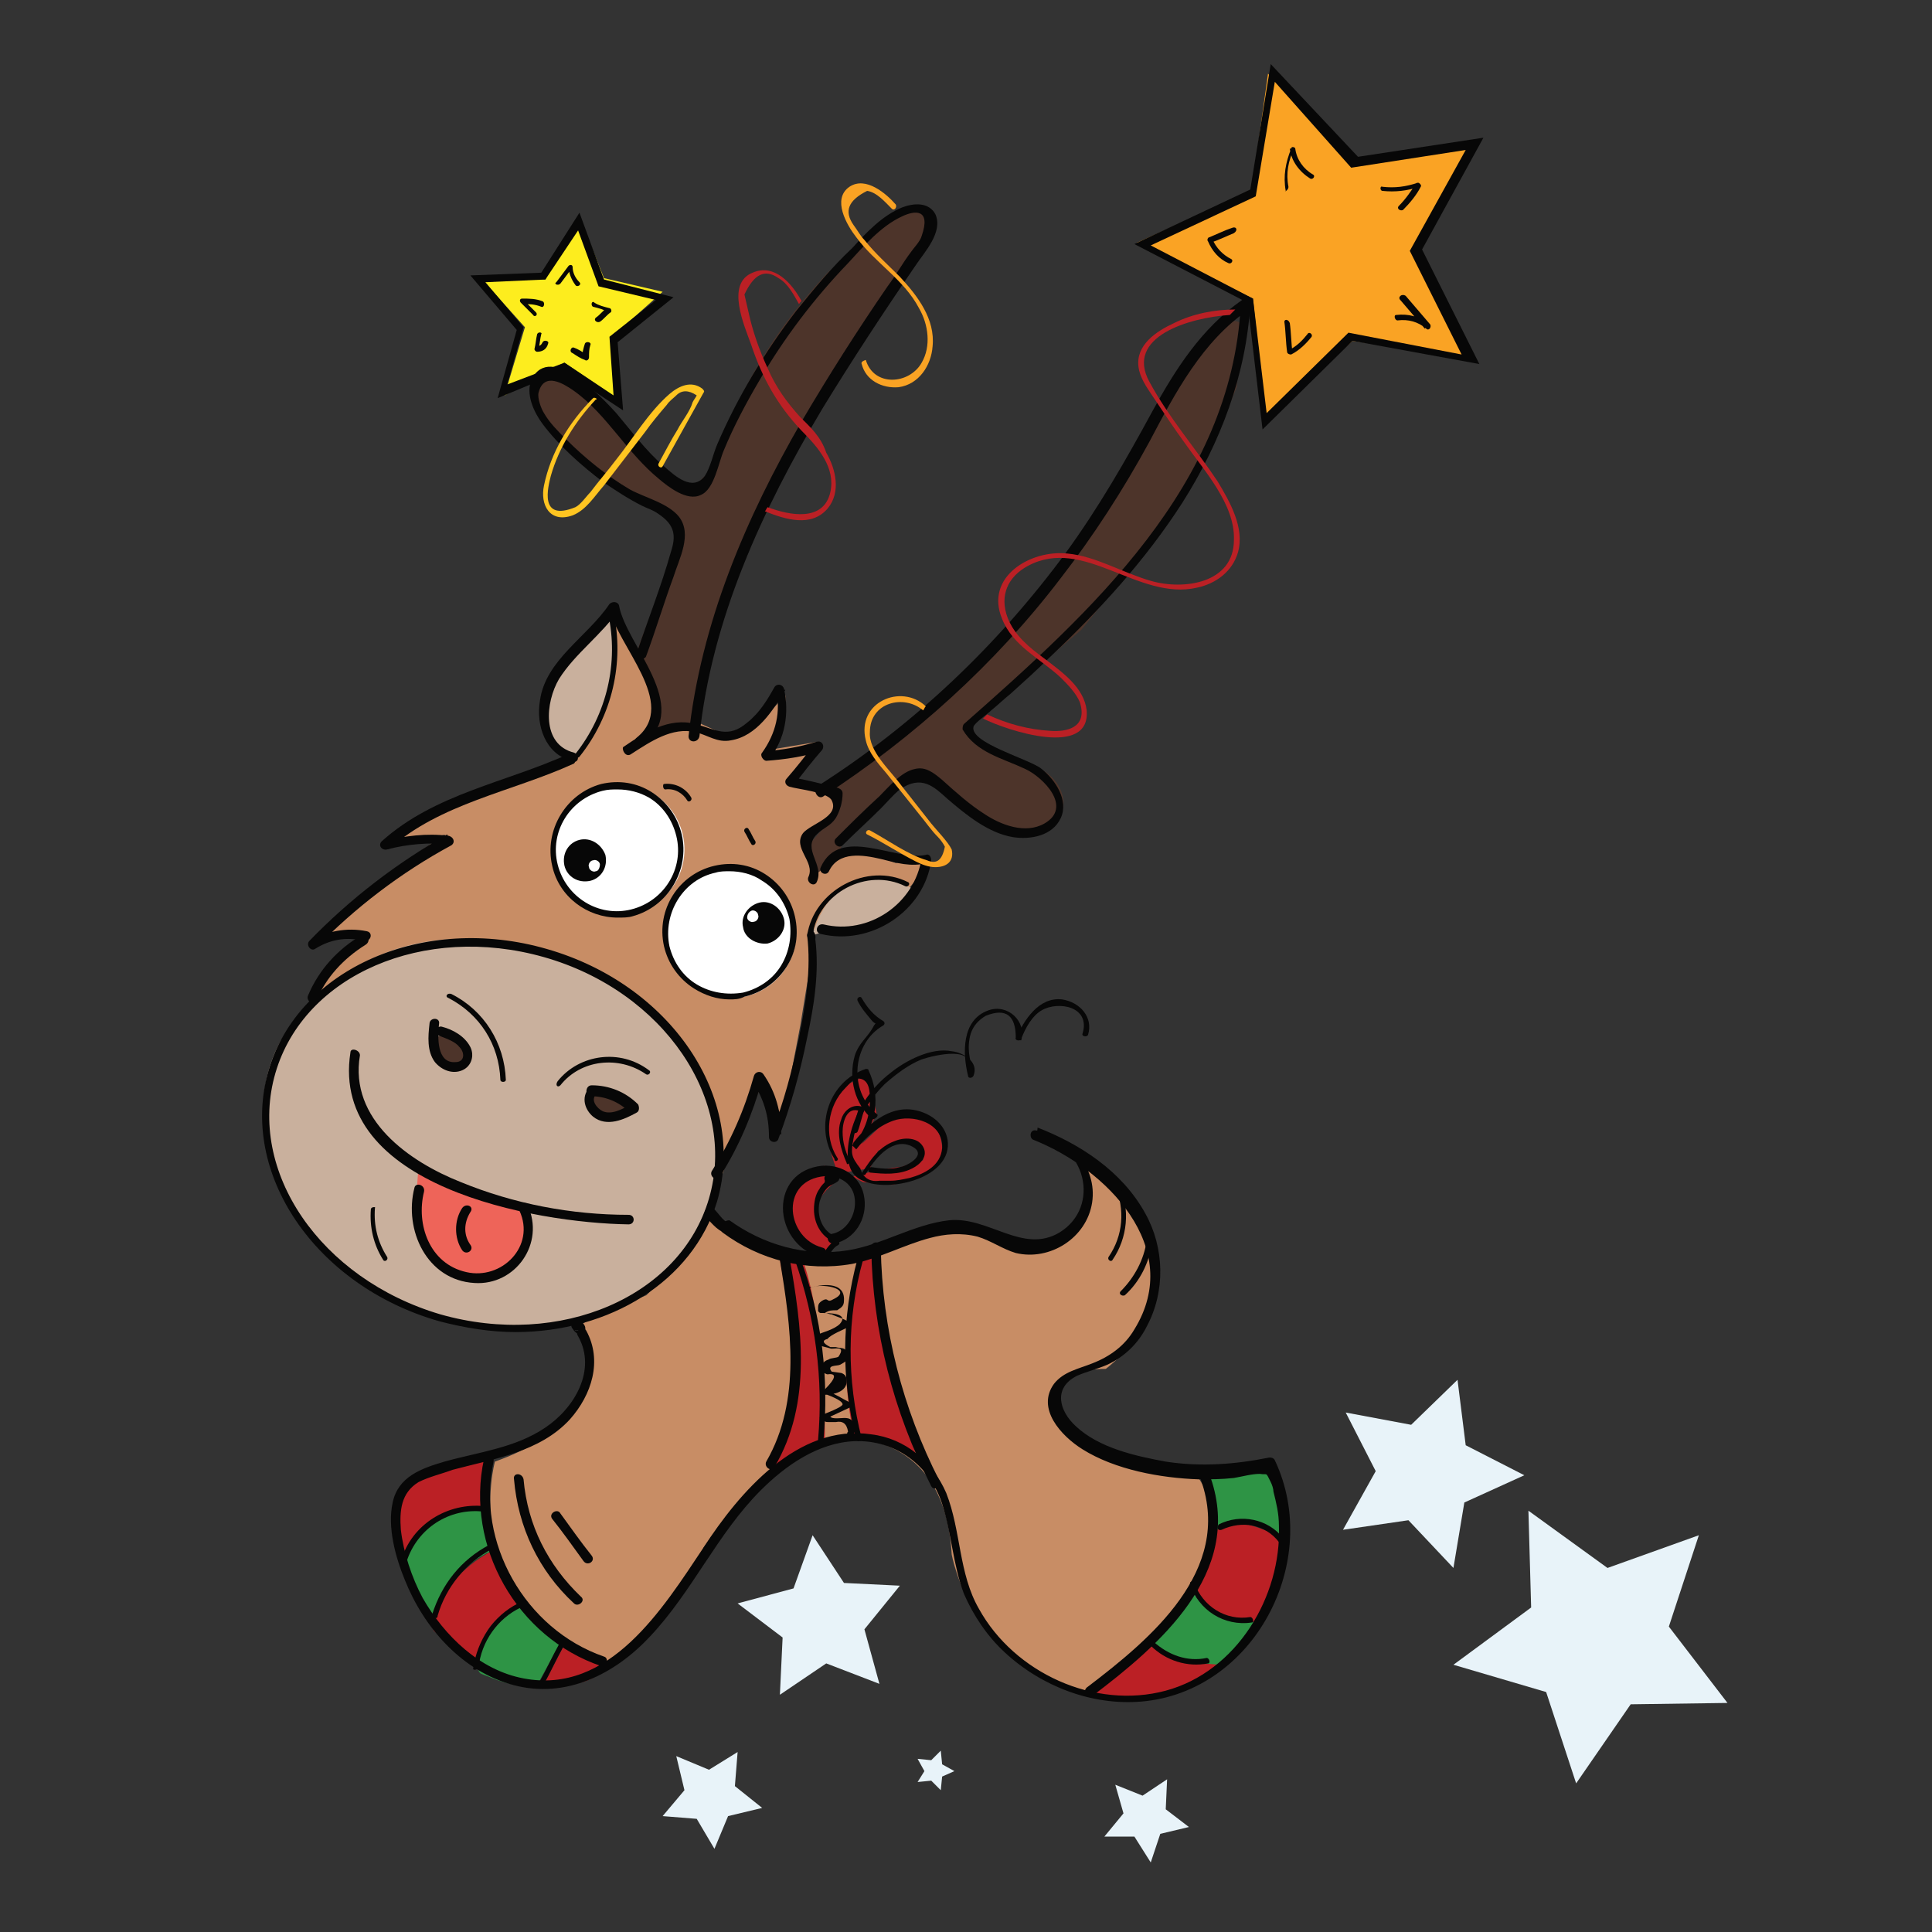 <?xml version="1.0" encoding="utf-8"?>
<!-- Generator: Adobe Illustrator 24.0.1, SVG Export Plug-In . SVG Version: 6.00 Build 0)  -->
<svg version="1.1" id="Layer_1" xmlns="http://www.w3.org/2000/svg" xmlns:xlink="http://www.w3.org/1999/xlink" x="0px" y="0px"
	 viewBox="0 0 141.7 141.7" style="enable-background:new 0 0 141.7 141.7;" xml:space="preserve">
<rect x="0" y="0" width="141.7" height="141.7" fill="#333333" stroke="none"/>
<style type="text/css">
	.st0{fill:#E8F3F9;}
	.st1{fill:url(#SVGID_1_);}
	.st2{fill:#C88D65;}
	.st3{fill:#FFFFFF;}
	.st4{fill:#FDED1E;}
	.st5{fill:#FAA324;}
	.st6{fill:#4D342A;}
	.st7{fill:#C9B09D;}
	.st8{fill:#BB2025;}
	.st9{fill:#2E9445;}
	.st10{fill:#EE6459;}
	.st11{fill:#070707;}
	.st12{fill:#FFC521;}
	.st13{fill-rule:evenodd;clip-rule:evenodd;fill:#698639;}
</style>
<polygon class="st0" points="124.6,112.6 122.4,119.3 126.7,124.9 119.6,125 115.6,130.8 113.4,124.1 106.6,122.1 112.3,117.9 
	112.1,110.8 117.9,115 "/>
<polygon class="st0" points="85.6,130.5 85.5,132.7 87.2,134 85.1,134.5 84.4,136.6 83.2,134.7 81,134.7 82.4,133 81.8,130.9 
	83.8,131.7 "/>
<polygon class="st0" points="106.9,101.2 107.5,106 111.8,108.2 107.4,110.2 106.6,115 103.3,111.5 98.5,112.2 100.9,107.9 
	98.7,103.6 103.5,104.5 "/>
<polygon class="st0" points="66,116.3 63.4,119.5 64.5,123.5 60.6,122 57.2,124.3 57.4,120.1 54.1,117.6 58.2,116.5 59.6,112.6 
	61.9,116.1 "/>
<polygon class="st0" points="54.1,128.5 53.9,131 55.9,132.6 53.4,133.2 52.4,135.6 51.1,133.4 48.6,133.2 50.2,131.3 49.6,128.8 
	52,129.8 "/>
<polygon class="st0" points="70,129.9 69.1,130.3 69,131.3 68.3,130.6 67.3,130.7 67.8,129.9 67.3,129 68.3,129.1 69,128.4 
	69.1,129.4 "/>
<linearGradient id="SVGID_1_" gradientUnits="userSpaceOnUse" x1="93.281" y1="68.7" x2="93.281" y2="68.7">
	<stop  offset="0" style="stop-color:#30C1D4"/>
	<stop  offset="0.911" style="stop-color:#DFE0F1"/>
</linearGradient>
<path class="st1" d="M93.3,68.7"/>
<path class="st2" d="M23.3,73.3c0,0,0-2.7,3.3-4.4c0,0-0.4-1.1-3.3,0c0,0,4.5-4.7,9.4-7.7l-4.2,1l1.2-1c0,0,0.7-2.1,7.4-3.7l4.6-2.2
	l-1.4-1.2l-0.6-2.6l2.3-3l3.1-3.7l1.9,3.6l1.3,3.3l-0.5,1.9l3.2-0.7l2.2,1c0,0,0.7,1.2,4.4-2.9c0,0,0.2,2.7-1.2,4l3.6-0.6L58.1,57
	l3.3,1.2l-0.1,1.3l-1.5,1.2l-0.5,0.8l0,1.5l0.5,1.2l1.2-1.4l2.3-0.4l2.4,0.9l1.8-0.4l0.2,1l-1.9,2.3l-2,1.9l-2.4,0.2l-1.8-0.1
	l-0.1,2.1l-0.8,4.9L57.4,82L56,79.3l-2.6,5.5l-0.4,1.3c0,0,0.5-11.2-11.4-15.5C41.6,70.7,31.7,65.9,23.3,73.3z"/>
<path class="st2" d="M42.4,97.3c0,0,3.7,6.4-6.1,9.9c0,0-2.9,10.2,8.3,15c0,0,4.7-2.7,7-8.7c0,0,5.1-7.5,10.4-8c0,0,7.3-0.6,7.8,8.5
	c0,0,1.5,8.6,10.3,10.4l5.2-4.5c0,0,5.9-6.7,2.6-11.5l-5.9-1.3c0,0-5-1.9-4.3-4.6c0,0-0.4-2.1,3.4-2.1c0,0,4.1-3,3.4-6.6
	c-0.1-0.5,0.5-5.6-5.3-8.4c0.1,0.1,1.3,1.8,0.4,3.8c-0.8,2-2.9,2.4-3,2.4c0,0-1,0.3-6.3-1.4l-3.8,1l-3.2,0.7l-3.1,0.4l-2.3,0
	l-3.6-1.4l-2.2-1.7l-1.9,3.1l-2.8,2.7l-3.9,1.6L42.4,97.3z"/>
<circle class="st3" cx="45.4" cy="62.3" r="4.8"/>
<circle class="st3" cx="53.6" cy="68.4" r="4.8"/>
<polygon class="st4" points="38.5,24 35.1,20.2 40,20.5 42.5,15.9 44.3,20.4 48.6,21.4 44.9,24.7 45.5,29.4 41.4,26.6 37,29 "/>
<polygon class="st5" points="91.8,14 93,5.4 99.3,12.2 108.2,10.6 104.2,18.4 108.2,26.3 99.2,25 92.8,30.7 91.9,21.9 83.4,17.8 "/>
<path class="st6" d="M46.7,47.8c0.9-2.5,1.7-4.4,2.3-5.7c0.6-1.4,1.2-2.7,0.6-3.7c-0.4-0.7-1.2-1-1.4-1.1c-2.6-0.9-8.4-5.5-8.7-7.1
	c0,0-1.5-1.9,0.1-2.8c0,0,1.3-0.7,4,2l4.5,4.6c0,0,1.7,2.5,2.9,1.6c0.1,0,0.2-0.2,0.5-0.5c0.1-0.1,0.2-0.2,0.3-0.2
	c0.1-0.1,0.2-0.2,0.3-0.3c0.8-1.9,1.6-3.7,2.3-5.6c0.7-1.4,1.6-3,2.8-4.7c1.2-1.7,2.4-3.1,3.5-4.3c1.8-1.5,3.6-3.1,5.3-4.6
	c0,0,3.6-1.1,1.6,2.5l-4.4,6.4c-1.6,2.6-3.2,5.2-4.8,7.8c-1.2,2.5-2.4,4.9-3.6,7.4c-0.7,1.6-1.3,3.3-1.9,5.2c-1,3.1-1.6,6-2,8.6
	c-1.1,0.2-2.2,0.3-3.3,0.5c0.2-0.7,0.5-1.4,0.7-2.1L46.7,47.8z"/>
<path class="st6" d="M60.9,57.5c0,0,9.7-6.5,10-7.7l5.6-6.3l6.6-9.5c1.4-2.5,2.9-5.1,4.3-7.6c1.7-2.2,2.8-3.1,3.4-2.8
	c0.3,0.1,0.4,0.5,0.4,1.2c-0.2,1.2-0.4,2.4-0.5,3.6L88.4,34l-3.9,5.8l-5.2,6.4l-7.1,6c0,0-0.8,0.3-0.9,0.9c-0.1,0.8,1.1,1.6,1.8,2.1
	c0.6,0.4,1.7,1,3.2,1.2c1,0.5,1.7,1.5,1.7,2.5c0,0.7-0.4,1.3-0.4,1.3c-0.3,0.5-0.8,0.8-1,0.8c-1.5,0.7-3.4-0.2-3.7-0.4
	c0,0-0.7-0.3-3.1-2.5l0,0l-2-1.3l-1.9,1l-2.5,2.4l-1.5,1.3l-0.4,1.2l-1.6,1.4l-0.7-2l1.3-1.5l1.2-1.5l-0.2-1
	C61.3,58,61.1,57.7,60.9,57.5z"/>
<path class="st7" d="M20.5,76.5c0,0,7.1-13.3,23.9-4.8c0,0,15.5,9.6,3.9,22.4c0,0-10.2,8.8-24.6-2.2C23.7,92,16.6,83.9,20.5,76.5z"
	/>
<path class="st8" d="M29.6,114.7c0,0,1.1-4.8,6.2-3.8l0.4,2.8c0,0-4.2,1.9-4.4,5.9l3.3,2.7c0,0-0.3-3.6,3.1-4.4l3.1,2.9l-1.4,2.7
	c0,0,3.4,0.6,4.6-1.4c0,0-10.9-4.5-8.3-15c0,0-5.7-0.1-6.6,2.4C29.6,109.6,28.5,111.3,29.6,114.7z"/>
<path class="st8" d="M79.9,124.1c0.9,0.3,2.3,0.5,3.9,0.4c3.3-0.3,5.5-2,6.4-2.8c-0.4,0.2-1.7,0.6-3.3,0.1c-1.3-0.4-2.1-1.2-2.5-1.5
	c1.1-1.1,2.2-2.3,3.3-3.4c0,0,0.5,1.9,5,2.1l1.4-6.2c-3.2-1.5-4.4-1.3-4.8-0.8c-0.3,0.3-0.5,1.1-0.6,1.1c0,0,0,0,0.1-0.4
	c0-0.1,0.1-0.2,0.1-0.3c0,0-0.4,1.8-1,3.3c-1,2.5-2.7,4.1-4.4,5.7C82.6,122.1,81.4,123.1,79.9,124.1z"/>
<path class="st9" d="M88.6,108.2c1.5-0.1,2.9-0.3,4.4-0.4c0,0,1.7,3.1,1.1,5.1c0,0-2.5-2.5-5.1-0.5C88.8,111,88.7,109.6,88.6,108.2z
	"/>
<path class="st9" d="M87.6,116.9c0,0,0.8,2.1,5,2.1l-3.1,3.1c0,0-4.7-0.2-5.2-1.9L87.6,116.9z"/>
<path class="st9" d="M35.8,110.9l0.4,2.8c0,0-3.5,1.2-4.4,5.5l-2.2-4.5C29.6,114.7,30.7,109.9,35.8,110.9z"/>
<path class="st9" d="M38.1,117.9l3.1,2.4l-1.7,3.1c-0.2,0.1-0.6,0.2-1.1,0.2c-0.6,0-1.1-0.1-2-0.4c-0.7-0.3-1.1-0.4-1.2-0.5
	c-0.6-0.8,0.1-2.3,0.7-3.1C36.7,118.6,37.6,118.1,38.1,117.9z"/>
<path class="st6" d="M31.8,76.1c0,0,0.1,3,2.2,1.8C34,77.9,34.5,75.2,31.8,76.1z"/>
<path class="st6" d="M43.1,79.8c0,0,3.2,0.7,3.1,1.8L44.7,82l-1.2-0.7L43.1,79.8z"/>
<path class="st8" d="M60.4,92.2l0.9-1.2c0,0-3.3-1.9,0.1-4.4l-0.9-1.1C60.4,85.5,54.5,87.9,60.4,92.2z"/>
<path class="st8" d="M61.5,86.1c0,0-2.6-5.5,1.4-6.9l0.7-0.6l0.7,3.1l-1.1,2.2l1.5-1.4l0.8-0.4c0,0,3.3-1.2,3.6,2
	c0,0,0.9,1.8-3.7,2.8l-2.1-0.2l-0.8-0.4c0.7-0.2,1.5-0.4,2.3-0.5c0.4-0.1,0.9-0.2,1.3-0.2c0.5-0.2,1.1-0.4,1.6-0.5
	c0-0.4,0-0.7-0.1-1.1c-0.4-0.1-0.8-0.3-1.2-0.4c-0.7,0.3-1.3,0.5-2,0.8l-0.6,1.3C63.1,85.8,62.3,85.9,61.5,86.1z"/>
<path class="st8" d="M57.2,92.4l1.3,7.1l-1,6.2l-1,2.4l4-2.6c0,0,0.1-8.5-1.7-13.3L57.2,92.4z"/>
<path class="st8" d="M63.2,92.4c0,0-2.2,5.9-0.5,13.2c0,0,3.1,0.1,4.6,1.5c0,0-4.2-13.7-2.8-15.7L63.2,92.4z"/>
<path class="st10" d="M30.7,85.7c-0.1,0.8-0.1,1.5-0.2,2.3c-0.2,2.4,0.9,4.6,2.8,5.4c1.6,0.7,3.2,0.2,3.6,0c0.3-0.2,1.2-0.8,1.6-2
	c0.6-1.4,0.3-2.7,0.2-3.1c-1-0.1-2.2-0.4-3.5-0.8C33.4,87.1,31.9,86.4,30.7,85.7z"/>
<path class="st7" d="M42.5,55.5c-0.4-0.3,3.5-3.4,2.5-10.6c-0.4,0.4-0.9,1-1.6,1.8c-1.7,1.8-1.8,1.7-2.2,2.3
	c-0.4,0.5-1.7,2.4-1.2,4.4c0.1,0.4,0.3,1.1,0.9,1.6C41.5,55.5,42.2,55.5,42.5,55.5z"/>
<path class="st7" d="M59.6,68.6c0,0,1.3-6.1,7.2-3.5l0.6,0.3l-3.1,2.3l-2.2,0.7l-1.6-0.1L59.6,68.6z"/>
<g>
	<g>
		<path class="st11" d="M42.1,55.2c-2.4-0.6-2.1-3.7-1.1-5.4c1.2-1.9,3.1-3.2,4.4-5.1c-0.2,0-0.4-0.1-0.7-0.1c0.5,2.7,5.1,7,2,9.5
			c-0.4,0.3,0.2,0.8,0.5,0.5c3.6-2.8-1.3-7.3-1.8-10.2c-0.1-0.3-0.5-0.3-0.7-0.1c-1.6,2.4-4.7,4.1-5.1,7.1c-0.3,1.8,0.4,3.9,2.3,4.4
			C42.4,56.1,42.6,55.4,42.1,55.2L42.1,55.2z"/>
	</g>
</g>
<g>
	<g>
		<path class="st11" d="M60.8,63.9c0.7-1.5,2.5-1.2,3.8-0.9c1.2,0.3,2.2,0.6,3.4,0.3c-0.1-0.1-0.3-0.3-0.4-0.4
			c-0.5,3.4-3.9,5.7-7.2,4.9c-0.5-0.1-0.7,0.6-0.2,0.7c3.7,0.9,7.6-1.7,8.1-5.4c0-0.3-0.2-0.5-0.4-0.4c-2.2,0.5-6.3-2.2-7.7,0.9
			C60,64,60.6,64.3,60.8,63.9L60.8,63.9z"/>
	</g>
</g>
<g>
	<g>
		<path class="st11" d="M46.3,55.3c1.4-0.9,3-2,4.7-1.6c0.9,0.2,1.6,0.8,2.6,0.6c1.9-0.3,3.1-2.2,4-3.7c-0.2,0-0.4-0.1-0.7-0.1
			c0.4,1.7,0,3.3-1,4.7c-0.2,0.2,0.1,0.6,0.3,0.6c1.4-0.1,2.7-0.3,4-0.7c-0.1-0.2-0.2-0.4-0.4-0.6c-0.7,0.9-1.4,1.8-2.1,2.6
			c-0.2,0.2-0.1,0.5,0.2,0.6c0.7,0.2,2.8,0.4,3.1,1c0.6,1.2-1.5,1.7-2.1,2.4c-0.8,1.1,0.9,2.1,0.4,3.2c-0.2,0.4,0.4,0.8,0.6,0.4
			c0.6-1.3-1.1-2.4,0-3.5c0.5-0.5,1-0.6,1.4-1.2c0.3-0.5,0.5-1.2,0.5-1.8c0-0.2-0.1-0.3-0.3-0.4c-1.2-0.3-2.3-0.6-3.5-0.8
			c0.1,0.2,0.1,0.4,0.2,0.6c0.7-0.9,1.4-1.8,2.1-2.6c0.2-0.3,0-0.7-0.4-0.6c-1.3,0.4-2.5,0.6-3.8,0.7c0.1,0.2,0.2,0.4,0.3,0.6
			c1.2-1.5,1.5-3.4,1.1-5.2c-0.1-0.3-0.5-0.4-0.7-0.1c-0.5,0.9-1.1,1.9-2,2.6c-1.4,1.2-2.3,0.5-3.8,0.1c-1.9-0.5-3.7,0.6-5.3,1.7
			C45.6,55,45.9,55.6,46.3,55.3L46.3,55.3z"/>
	</g>
</g>
<g>
	<g>
		<path class="st11" d="M51.3,54c0.9-8.6,4.6-16.6,9-24c2.2-3.6,4.5-7.1,6.9-10.6c0.6-0.9,2-2.4,1.4-3.7c-0.5-0.9-1.6-0.8-2.4-0.5
			c-1.5,0.6-2.7,1.9-3.7,3c-1.5,1.4-2.8,3-4.1,4.6c-2.3,3-4.3,6.3-5.8,9.8c-0.3,0.7-0.5,1.7-0.9,2.3c-0.9,1.2-2.2,0-3-0.7
			c-1.3-1.1-2.4-2.6-3.5-3.9c-1-1.1-4.8-5.2-6.2-2.5c-0.5,1.1,0.2,2.5,0.8,3.3c1.2,1.6,2.9,3.1,4.5,4.3c0.9,0.6,1.8,1.2,2.8,1.7
			c0.4,0.2,0.8,0.3,1.2,0.6c1.2,0.8,1.3,1.6,0.9,2.8c-0.7,2.5-1.7,5-2.5,7.4c-0.2,0.4,0.6,0.6,0.7,0.2c0.7-1.9,1.3-3.9,2-5.8
			c0.4-1.3,1.4-3.1,0.4-4.4c-0.8-1-2.5-1.4-3.6-2c-1.7-1-3.3-2.3-4.7-3.7c-0.6-0.6-1.2-1.2-1.6-1.9c-0.2-0.3-0.5-1.1-0.4-1.5
			c0.4-1.6,1.9-0.6,2.5-0.2c1.3,0.9,2.3,2.1,3.3,3.3c0.9,1.1,1.9,2.3,3,3.2c0.7,0.6,2.1,1.7,3.1,1.2c1-0.4,1.3-2.4,1.7-3.3
			c0.7-1.7,1.6-3.4,2.6-5.1c1.8-3.1,4-6,6.5-8.6c1.1-1.2,2.4-2.7,3.9-3.4c1-0.5,2.2-0.6,1.5,1.4c-0.1,0.4-0.6,0.9-0.8,1.2
			c-0.6,0.8-1.1,1.7-1.7,2.5c-2.2,3.2-4.3,6.5-6.3,9.9c-4.1,7.1-7.4,14.8-8.3,23.1C50.5,54.5,51.2,54.5,51.3,54L51.3,54z"/>
	</g>
</g>
<g>
	<g>
		<path class="st11" d="M60.4,58.4c6.6-4.3,12.6-9.7,17.4-16c2.4-3.1,4.6-6.5,6.5-10c1.9-3.6,3.9-7.4,7.3-9.7
			c-0.2-0.1-0.4-0.2-0.6-0.3C90.3,35.6,80,44.9,70.7,53.1c-0.1,0.1-0.1,0.3-0.1,0.4c1,1.7,2.9,2.1,4.6,2.9c1.3,0.6,3.5,2.8,1.4,4
			c-1.4,0.8-3.2,0.1-4.4-0.7c-1.1-0.7-2.1-1.6-3.1-2.5c-0.6-0.5-1.2-1-2-0.8c-1,0.2-1.9,1.3-2.6,2c-1.1,1-2.2,2.1-3.2,3.1
			c-0.3,0.3,0.2,0.8,0.5,0.5c0.9-0.9,1.9-1.8,2.8-2.7c0.4-0.4,0.9-1,1.4-1.4c1.6-1.1,2.5-0.2,3.5,0.7c1.4,1.2,3,2.5,4.8,2.8
			c1.3,0.2,2.9-0.1,3.5-1.4c0.6-1.3-0.4-2.8-1.4-3.6c-0.8-0.7-5.3-1.9-5-3.1c0.1-0.3,1-0.9,1.3-1.2c0.5-0.4,0.9-0.8,1.4-1.2
			c1-0.9,2-1.8,2.9-2.7c3.6-3.4,7-7.1,9.7-11.3c2.8-4.4,4.7-9.4,5-14.6c0-0.3-0.3-0.5-0.6-0.3c-3,2.1-4.9,5.1-6.6,8.2
			c-1.9,3.5-3.9,7-6.3,10.3c-5,6.8-11.2,12.7-18.3,17.2C59.6,58,60,58.7,60.4,58.4L60.4,58.4z"/>
	</g>
</g>
<g>
	<g>
		<path class="st11" d="M45.3,67.3c-2.2,0-4.3-1.5-4.8-3.8c-0.6-2.6,1-5.3,3.6-6c1.3-0.3,2.6-0.1,3.7,0.6c1.1,0.7,1.9,1.8,2.2,3.1
			l0,0c0.6,2.6-1,5.3-3.6,6C46.1,67.3,45.7,67.3,45.3,67.3z M45.3,57.9c-0.4,0-0.7,0-1.1,0.1c-2.4,0.6-3.9,3-3.3,5.4
			c0.6,2.4,3,3.9,5.4,3.3c2.4-0.6,3.9-3,3.3-5.4l0,0c-0.3-1.2-1-2.2-2-2.8C46.9,58.1,46.1,57.9,45.3,57.9z"/>
	</g>
	<g>
		<path class="st11" d="M42.5,61.6c-0.8,0.2-1.3,1-1.1,1.9c0.2,0.8,1,1.3,1.9,1.1c0.8-0.2,1.3-1,1.1-1.9
			C44.1,61.9,43.3,61.4,42.5,61.6z M43.7,63.9c-0.2,0.1-0.5-0.1-0.5-0.3c-0.1-0.2,0.1-0.5,0.3-0.5c0.2-0.1,0.5,0.1,0.5,0.3
			C44,63.6,43.9,63.9,43.7,63.9z"/>
	</g>
</g>
<g>
	<g>
		<path class="st11" d="M53.5,73.3c-0.9,0-1.8-0.3-2.6-0.8c-1.1-0.7-1.9-1.8-2.2-3.1c-0.6-2.7,1.1-5.3,3.7-5.9
			c1.3-0.3,2.6-0.1,3.7,0.6c1.1,0.7,1.9,1.8,2.2,3.1c0.3,1.3,0.1,2.6-0.6,3.7c-0.7,1.1-1.8,1.9-3.1,2.2
			C54.2,73.3,53.9,73.3,53.5,73.3z M53.5,63.9c-0.3,0-0.7,0-1,0.1c-2.4,0.5-3.9,3-3.4,5.4l0,0c0.3,1.2,1,2.2,2,2.8
			c1,0.6,2.2,0.8,3.4,0.6c1.2-0.3,2.2-1,2.8-2c0.6-1,0.8-2.2,0.6-3.4c-0.3-1.2-1-2.2-2-2.8C55.2,64.1,54.3,63.9,53.5,63.9z"/>
	</g>
	<g>
		<path class="st11" d="M56.3,69.2c0.8-0.2,1.4-1,1.2-1.8s-1-1.4-1.8-1.2c-0.8,0.2-1.4,1-1.2,1.8C54.6,68.8,55.5,69.3,56.3,69.2z
			 M55.1,66.8c0.2-0.1,0.5,0.1,0.5,0.3c0.1,0.2-0.1,0.5-0.3,0.5c-0.2,0.1-0.5-0.1-0.5-0.3C54.8,67.1,54.9,66.9,55.1,66.8z"/>
	</g>
</g>
<g>
	<path class="st11" d="M37.8,97.7c-1.8,0-3.7-0.3-5.6-0.8l0,0C23.1,94.3,17.5,86,19.7,78.5c2.2-7.5,11.4-11.5,20.4-8.9
		c9.1,2.6,14.7,10.9,12.5,18.5C50.8,94,44.7,97.7,37.8,97.7z M32.3,96.4c8.8,2.5,17.6-1.3,19.7-8.5c2.1-7.2-3.3-15.2-12.1-17.7
		c-8.8-2.5-17.6,1.3-19.7,8.5C18.1,85.9,23.5,93.8,32.3,96.4z"/>
</g>
<g>
	<g>
		<path class="st11" d="M53,90.4c2.7,2,6.1,2.9,9.5,2.3c2-0.4,3.8-1.4,5.7-1.9c1.1-0.3,2.3-0.4,3.5-0.1c1,0.3,1.8,0.9,2.8,1.2
			c2.5,0.6,5.2-1.1,5.6-3.7c0.4-2.6-1.7-5-4.2-5.3c-0.4,0-0.4,0.6-0.1,0.7c5.3,2.1,11.1,7.9,7.4,13.9c-0.7,1.2-1.8,2-3.1,2.5
			c-1,0.4-2.1,0.6-2.8,1.5c-1.3,1.8,0.5,3.8,2.1,4.8c2.4,1.5,5.7,2.1,8.5,2.2c0.9,0,1.7,0,2.6-0.1c0.6-0.1,1.3-0.3,1.9-0.3
			c0.6,0.1,0.4-0.2,0.8,0.6c0.1,0.2,0.2,0.5,0.2,0.7c0.2,0.8,0.4,1.6,0.4,2.5c0.2,5.2-3.1,10.7-8.3,12.1c-5.2,1.4-11.1-1.3-13.7-6
			c-1.5-2.6-1.3-5.7-2.4-8.5c-1-2.3-3-4-5.5-4.3c-5.4-0.8-9.7,4.3-12.3,8.3c-3,4.5-6.9,10.8-13.2,9.6c-3.2-0.6-5.8-3.1-7.4-5.9
			c-0.8-1.5-1.4-3.3-1.6-5c-0.1-1.4,0-2.7,1.3-3.5c0.8-0.4,1.7-0.6,2.5-0.9c3-0.8,6.4-1.3,8.6-3.7c1.6-1.8,2.4-4.3,1.2-6.5
			c-0.2-0.4-0.9,0-0.6,0.4c1.4,2.5-0.3,5.3-2.4,6.7c-2.2,1.5-4.9,1.8-7.4,2.5c-1.7,0.5-3.4,1.1-3.8,3c-0.4,1.8,0.2,4,0.9,5.7
			c1.4,3.5,4.2,6.7,8,7.7c3.8,1,7.4-0.8,10-3.6c3.1-3.3,4.9-7.5,8.1-10.7c1.8-1.8,4.2-3.5,6.9-3.6c3-0.1,5.5,1.8,6.4,4.6
			c0.7,2.2,0.8,4.5,1.6,6.6c0.7,1.6,1.7,3.1,3,4.3c2.7,2.5,6.4,3.9,10,3.6c8.3-0.7,13.3-10.3,9.8-17.7c-0.1-0.2-0.3-0.2-0.4-0.2
			c-2.5,0.5-5,0.7-7.6,0.3c-2.2-0.4-4.9-1-6.6-2.6c-1.2-1.1-1.7-2.8,0.1-3.7c0.7-0.3,1.5-0.5,2.2-0.8c1.3-0.6,2.3-1.6,2.9-2.8
			c1.4-2.6,1.3-5.8-0.1-8.3c-1.7-3.1-4.8-5.1-7.9-6.3c0,0.2-0.1,0.5-0.1,0.7c3.6,0.4,4.8,5.1,1.7,7c-2.7,1.6-5.2-1.2-8.1-0.9
			c-2.6,0.3-4.9,1.8-7.4,2.2c-3.1,0.5-6.2-0.4-8.7-2.2C53,89.5,52.6,90.1,53,90.4L53,90.4z"/>
	</g>
</g>
<g>
	<g>
		<path class="st11" d="M41.7,55.3c-4.6,2.1-9.8,2.9-13.7,6.4c-0.3,0.3,0,0.7,0.4,0.6c1.5-0.4,3-0.5,4.6-0.4
			c-0.1-0.2-0.1-0.5-0.2-0.7c-3.7,2.1-7.1,4.7-10.1,7.8c-0.3,0.3,0.1,0.8,0.4,0.6c1.1-0.7,2.3-0.9,3.6-0.6c0.5,0.1,0.7-0.6,0.2-0.7
			c-1.5-0.3-2.9,0-4.2,0.7c0.1,0.2,0.3,0.4,0.4,0.6c2.9-3,6.3-5.6,10-7.6c0.3-0.2,0.2-0.6-0.2-0.7c-1.6-0.2-3.2,0-4.8,0.4
			c0.1,0.2,0.2,0.4,0.4,0.6c3.8-3.4,9-4.2,13.6-6.3C42.4,55.7,42.1,55.1,41.7,55.3L41.7,55.3z"/>
	</g>
</g>
<g>
	<g>
		<path class="st11" d="M59.2,68.6c0.3,2.5-0.1,5-0.6,7.5c-0.5,2.4-1.1,4.7-2,7c0.2,0,0.5,0.1,0.7,0.1c0-1.6-0.4-3.1-1.3-4.4
			c-0.2-0.3-0.6-0.2-0.7,0.1c-0.7,2.5-1.7,4.8-3.1,7c-0.2,0.4,0.4,0.8,0.6,0.4c1.4-2.2,2.4-4.6,3.1-7.1c-0.2,0-0.4,0.1-0.7,0.1
			c0.8,1.3,1.2,2.5,1.2,4.1c0,0.4,0.6,0.5,0.7,0.1c0.9-2.4,1.6-4.9,2.1-7.4c0.5-2.3,0.9-4.8,0.6-7.2C59.9,68.1,59.2,68.1,59.2,68.6
			L59.2,68.6z"/>
	</g>
</g>
<g>
	<g>
		<path class="st11" d="M57.2,92.4c0.8,4.9,1.6,10.3-1,14.8c-0.2,0.4,0.4,0.8,0.6,0.4c2.8-4.7,2-10.3,1.1-15.4
			C57.8,91.8,57.1,92,57.2,92.4L57.2,92.4z"/>
	</g>
</g>
<g>
	<g>
		<path class="st11" d="M63.9,91.5c0.1,6.1,1.6,12,4.4,17.5c0.2,0.4,0.8,0,0.6-0.4c-2.7-5.3-4.2-11.1-4.3-17.1
			C64.6,91,63.9,91,63.9,91.5L63.9,91.5z"/>
	</g>
</g>
<g>
	<g>
		<path class="st11" d="M25.7,77.2c-1.5,9.8,13.5,12.5,20.4,12.6c0.5,0,0.5-0.7,0-0.7c-4.2,0-8.4-0.8-12.3-2.4
			c-3.8-1.5-8.2-4.6-7.4-9.3C26.4,77,25.7,76.8,25.7,77.2L25.7,77.2z"/>
	</g>
</g>
<g>
	<g>
		<path class="st11" d="M30.4,87.1c-0.8,3.1,0.9,6.8,4.4,7c3,0.2,5.2-2.9,3.9-5.7c-0.2-0.4-0.8-0.1-0.6,0.4c1.2,2.6-1.3,5.1-3.9,4.5
			c-2.7-0.6-3.7-3.5-3.1-5.9C31.2,86.9,30.5,86.7,30.4,87.1L30.4,87.1z"/>
	</g>
</g>
<g>
	<g>
		<path class="st11" d="M33.9,88.6c-0.6,0.9-0.6,2.2,0,3.1c0.3,0.4,0.9,0,0.6-0.4c-0.5-0.7-0.5-1.6,0-2.4
			C34.8,88.5,34.2,88.2,33.9,88.6L33.9,88.6z"/>
	</g>
</g>
<g>
	<g>
		<path class="st11" d="M32.9,73.2c2.3,1.2,3.7,3.4,3.8,6c0,0.2,0.4,0.2,0.4,0c-0.1-2.7-1.6-5.1-4-6.3
			C32.8,72.8,32.6,73.1,32.9,73.2L32.9,73.2z"/>
	</g>
</g>
<g>
	<g>
		<path class="st11" d="M41.1,79.6c1.5-1.9,4.3-2.2,6.3-0.8c0.2,0.1,0.4-0.2,0.2-0.3c-2.1-1.6-5.1-1.2-6.7,0.8
			C40.7,79.6,40.9,79.8,41.1,79.6L41.1,79.6z"/>
	</g>
</g>
<g>
	<g>
		<path class="st11" d="M32.3,76c0.5,0.2,1.1,0.4,1.4,0.8c0.4,0.4,0.4,1.1-0.3,1.1c-1.4,0.1-1.3-1.9-1.2-2.8c0.1-0.5-0.7-0.5-0.7,0
			c-0.1,0.9-0.2,2,0.4,2.8c0.5,0.6,1.3,0.9,2,0.6c0.7-0.3,0.9-1.1,0.6-1.7c-0.4-0.8-1.3-1.3-2.1-1.5C32,75.2,31.8,75.9,32.3,76
			L32.3,76z"/>
	</g>
</g>
<g>
	<g>
		<path class="st11" d="M43.3,80.4c1.1,0,2.1,0.4,2.9,1.2c0-0.2,0-0.4,0.1-0.6c-0.6,0.3-1.4,0.8-2.1,0.5c-0.4-0.2-0.9-0.8-0.5-1.2
			c0.3-0.4-0.2-0.9-0.5-0.5c-0.6,0.7-0.3,1.6,0.3,2.1c1,0.8,2.3,0.2,3.2-0.3c0.2-0.1,0.2-0.4,0.1-0.6c-0.9-0.9-2.1-1.4-3.4-1.4
			C42.9,79.6,42.9,80.4,43.3,80.4L43.3,80.4z"/>
	</g>
</g>
<g>
	<g>
		<path class="st11" d="M35.5,107c-1.4,6.4,2.4,13.1,8.6,15.2c0.4,0.2,0.6-0.6,0.2-0.7c-5.8-2-9.4-8.4-8.1-14.3
			C36.3,106.7,35.6,106.5,35.5,107L35.5,107z"/>
	</g>
</g>
<g>
	<g>
		<path class="st11" d="M80.1,124.4c4.9-3.7,11.1-9,8.7-16c-0.2-0.4-0.9-0.3-0.7,0.2c2.3,6.6-3.7,11.6-8.3,15.1
			C79.3,124,79.7,124.7,80.1,124.4L80.1,124.4z"/>
	</g>
</g>
<g>
	<g>
		<path class="st11" d="M60.3,91.5c-2.6-0.7-3.1-4.7-0.1-5.2c1.2-0.2,2.4,0.4,2.5,1.7c0.1,1.1-0.6,2.3-1.7,2.5
			c-0.5,0.1-0.3,0.8,0.2,0.7c1.5-0.3,2.4-1.8,2.2-3.3c-0.2-1.6-1.6-2.5-3.1-2.4c-3.9,0.4-3.7,5.6-0.2,6.7
			C60.6,92.3,60.8,91.6,60.3,91.5L60.3,91.5z"/>
	</g>
</g>
<g>
	<g>
		<path class="st11" d="M61.4,84.9c-1-1.6-0.7-3.8,0.6-5.1c0.2-0.2,0.6-0.7,0.9-0.7c0.9,0,0.9,1,0.9,1.6c0,1.2-0.4,2.4-1.3,3.3
			c0.1,0.1,0.2,0.2,0.3,0.3c0.7-0.9,1.6-1.7,2.7-2.1c1.4-0.5,3.7,0.1,3.6,2c-0.1,1.3-1.3,1.9-2.4,2.2c-0.5,0.1-0.9,0.2-1.4,0.2
			c-0.3,0-0.5,0-0.8,0c-0.7,0.1-1.2-0.2-1.4-0.9c-0.7-0.9-0.7-1.1-0.5-2.2c0.1-0.6,0.3-1.1,0.6-1.7c0.4-0.8,1-1.6,1.7-2.3
			c0.8-0.7,1.7-1.4,2.7-1.8c0.9-0.3,4.1-1.1,3.4,0.9c0.1,0,0.2,0,0.4,0c-0.3-0.9-0.5-1.8-0.2-2.8c0.2-0.6,0.6-1,1.1-1.3
			c1.5-0.6,2.2,0,2.2,1.6c-0.1,0.2,0.3,0.3,0.4,0.1c0.3-0.8,0.8-1.7,1.5-2.1c1.2-0.7,3.6-0.3,3,1.7c-0.1,0.2,0.3,0.3,0.4,0.1
			c0.4-1.3-0.6-2.4-1.9-2.6c-1.7-0.2-2.8,1.5-3.4,2.9c0.1,0,0.2,0.1,0.4,0.1c0.4-1.4-1-2.7-2.4-2.2c-2,0.7-1.9,3.2-1.5,4.8
			c0,0.2,0.3,0.2,0.4,0c0.4-1-0.7-1.7-1.6-1.8c-1.5-0.3-3.4,0.7-4.5,1.6c-1.3,1-2.3,2.4-2.8,4c-0.4,1.3-0.7,3.3,0.8,3.9
			c1.9,0.9,6.6-0.2,6.2-3c-0.2-1.2-1.3-2-2.5-2.2c-1.8-0.3-3.4,1.1-4.4,2.4c-0.1,0.2,0.1,0.4,0.3,0.3c1.4-1.6,1.7-3.7,0.8-5.6
			c0-0.1-0.1-0.1-0.2-0.1c-2.7,0.9-3.8,4.2-2.3,6.6C61.2,85.3,61.6,85.1,61.4,84.9L61.4,84.9z"/>
	</g>
</g>
<g>
	<g>
		<path class="st11" d="M64.3,81.7c-2.1-1.7-1.8-5.2,0.5-6.5c0.1-0.1,0.1-0.2,0-0.3c-0.7-0.4-1.2-1-1.6-1.7c-0.1-0.2-0.4,0-0.3,0.2
			c0.3,0.6,0.6,0.9,1,1.4c0.4,0.5,0.4,0,0.1,0.6c-0.4,0.7-1,1.1-1.3,2c-0.5,1.7,0,3.6,1.3,4.7C64.2,82.1,64.5,81.8,64.3,81.7
			L64.3,81.7z"/>
	</g>
</g>
<g>
	<g>
		<path class="st11" d="M60.7,86.5C60.8,86.7,61.1,86.2,60.7,86.5c0,0.1-0.1,0.1-0.1,0.1c-0.2,0.2-0.4,0.4-0.5,0.6
			c-0.3,0.4-0.4,1-0.4,1.5c0,1,0.5,2,1.5,2.4c0.2,0.1,0.3-0.3,0.1-0.4c-1-0.4-1.4-1.5-1.2-2.5c0.1-0.4,0.3-0.8,0.6-1.1
			c0.2-0.2,0.6-0.3,0.8-0.5c0.4-0.7-1.3-0.8-1,0C60.4,86.8,60.8,86.7,60.7,86.5L60.7,86.5z"/>
	</g>
</g>
<g>
	<g>
		<path class="st11" d="M58.3,92.4c1.5,4.3,2.1,8.7,1.7,13.2c0,0.2,0.3,0.2,0.4,0c0.4-4.5-0.1-9-1.7-13.3
			C58.6,92.1,58.2,92.2,58.3,92.4L58.3,92.4z"/>
	</g>
</g>
<g>
	<g>
		<path class="st11" d="M62.9,92.3c-1.2,4.4-1.2,8.9-0.1,13.3c0.1,0.2,0.4,0.1,0.4-0.1c-1.1-4.3-1.1-8.8,0.1-13.1
			C63.3,92.2,62.9,92.1,62.9,92.3L62.9,92.3z"/>
	</g>
</g>
<g>
	<g>
		<path class="st11" d="M29.9,114.3c0.9-2.4,3.3-3.8,5.8-3.4c0.2,0,0.3-0.3,0.1-0.4c-2.7-0.4-5.4,1.1-6.3,3.7
			C29.5,114.4,29.9,114.5,29.9,114.3L29.9,114.3z"/>
	</g>
</g>
<g>
	<g>
		<path class="st11" d="M32.1,118.5c0.6-2.1,2.1-3.9,4-4.9c0.2-0.1,0-0.4-0.2-0.3c-2.1,1.1-3.5,2.9-4.2,5.1
			C31.7,118.7,32.1,118.8,32.1,118.5L32.1,118.5z"/>
	</g>
</g>
<g>
	<g>
		<path class="st11" d="M35.1,122.3c0.2-1.9,1.4-3.6,3.1-4.4c0.2-0.1,0-0.4-0.2-0.3c-1.8,0.9-3,2.7-3.3,4.8
			C34.7,122.5,35,122.5,35.1,122.3L35.1,122.3z"/>
	</g>
</g>
<g>
	<g>
		<path class="st11" d="M39.9,123.5c0.5-0.9,0.9-1.8,1.4-2.7c0.1-0.2-0.2-0.4-0.3-0.2c-0.5,0.9-0.9,1.8-1.4,2.7
			C39.5,123.6,39.8,123.7,39.9,123.5L39.9,123.5z"/>
	</g>
</g>
<g>
	<g>
		<path class="st11" d="M84.4,120.7c1.1,1.1,2.7,1.6,4.2,1.3c0.2,0,0.1-0.4-0.1-0.4c-1.4,0.3-2.8-0.2-3.9-1.2
			C84.5,120.3,84.2,120.5,84.4,120.7L84.4,120.7z"/>
	</g>
</g>
<g>
	<g>
		<path class="st11" d="M87.3,116.2c0.6,1.9,2.5,3.1,4.5,2.8c0.2,0,0.1-0.4-0.1-0.4c-1.8,0.3-3.5-0.8-4.1-2.5
			C87.5,115.9,87.2,116,87.3,116.2L87.3,116.2z"/>
	</g>
</g>
<g>
	<g>
		<path class="st11" d="M89.6,112.2c1.5-0.7,3.2-0.4,4.2,0.9c0.2,0.2,0.4-0.1,0.3-0.3c-1.1-1.4-3.1-1.8-4.7-1
			C89.2,112,89.3,112.3,89.6,112.2L89.6,112.2z"/>
	</g>
</g>
<g>
	<g>
		<path class="st11" d="M48.8,57.9c0.7-0.1,1.3,0.3,1.6,0.8c0.1,0.2,0.4,0,0.3-0.2c-0.4-0.7-1.2-1.1-2-1
			C48.6,57.5,48.6,57.9,48.8,57.9L48.8,57.9z"/>
	</g>
</g>
<g>
	<g>
		<path class="st11" d="M54.6,61c0.2,0.3,0.3,0.6,0.5,0.9c0.1,0.2,0.4,0,0.3-0.2c-0.2-0.3-0.3-0.6-0.5-0.9
			C54.8,60.6,54.5,60.8,54.6,61L54.6,61z"/>
	</g>
</g>
<g>
	<g>
		<path class="st11" d="M42.5,55.5c2.4-3,3.3-6.9,2.5-10.6c0-0.2-0.4-0.1-0.4,0.1c0.8,3.6-0.1,7.4-2.4,10.3
			C42.1,55.4,42.3,55.7,42.5,55.5L42.5,55.5z"/>
	</g>
</g>
<g>
	<g>
		<path class="st11" d="M59.6,68.6c0.4-3.1,4-5,6.8-3.6c0.2,0.1,0.4-0.2,0.2-0.3c-3-1.5-6.9,0.6-7.4,3.9
			C59.2,68.9,59.5,68.9,59.6,68.6L59.6,68.6z"/>
	</g>
</g>
<g>
	<g>
		<path class="st11" d="M27.2,88.7c-0.1,1.3,0.2,2.6,0.9,3.7c0.1,0.2,0.4,0,0.3-0.2c-0.7-1.1-1-2.3-0.9-3.6
			C27.6,88.5,27.2,88.5,27.2,88.7L27.2,88.7z"/>
	</g>
</g>
<g>
	<path class="st11" d="M92.6,31.5l-1.1-9.3l-8.3-4.3l8.5-4l1.5-9.2l6.4,6.8l9.2-1.4l-4.5,8.2l4.2,8.4L99.2,25L92.6,31.5z M84.4,18
		l7.5,3.9l1,8.4l6-5.9l8.3,1.6l-3.8-7.6l4.1-7.4l-8.4,1.3L93.5,6l-1.4,8.4L84.4,18z"/>
</g>
<g>
	<path class="st11" d="M45.7,30.1l-4.4-2.9l-4.8,2l1.4-5l-3.4-4l5.2-0.2l2.8-4.4l1.8,4.9l5.1,1.3l-4.1,3.3L45.7,30.1z M41.4,26.6
		L45,29l-0.3-4.3l3.4-2.7l-4.2-1l-1.5-4.1L40,20.5l-4.4,0.2l2.8,3.3l-1.2,4.2L41.4,26.6z"/>
</g>
<g>
	<g>
		<path class="st12" d="M43.5,29.2c-1.8,1.8-3.1,4-3.6,6.4c-0.3,1.4,0.4,2.8,2.1,2.2c1-0.4,1.6-1.4,2.3-2.2c1-1.3,2-2.6,3-3.9
			c0.5-0.7,1-1.3,1.6-2c0.2-0.3,0.5-0.5,0.7-0.7c0.4-0.4,0.9-0.4,1.5,0c-0.1,0.2-0.2,0.3-0.3,0.5c-0.2,0.7-0.8,1.4-1.1,2
			c-0.5,0.8-0.9,1.6-1.4,2.5c-0.1,0.2,0.2,0.4,0.3,0.2c1-1.8,2-3.6,3-5.4c0.1-0.1,0-0.2-0.1-0.3c-0.8-0.6-1.7-0.2-2.4,0.4
			c-1.5,1.3-2.7,3.3-3.9,4.8c-0.6,0.8-1.3,1.6-1.9,2.4c-0.3,0.3-0.7,0.9-1.1,1.1c-2.7,1.1-2-1.5-1.8-2.3c0.6-2.1,1.8-4,3.3-5.6
			C43.9,29.3,43.6,29.1,43.5,29.2L43.5,29.2z"/>
	</g>
</g>
<g>
	<g>
		<path class="st8" d="M84.3,28c-1.8-3.3,2.9-4.7,5.9-4.9c0.1-0.1,0.2-0.2,0.3-0.3c0,0,0.1-0.1,0.1-0.1c-1.5,0-3.1,0.3-4.5,1
			c-1.3,0.6-2.8,1.6-2.6,3.2c0.1,0.8,0.6,1.5,1,2.1c0.8,1.2,1.6,2.4,2.4,3.5c1.4,2,3.7,4.5,3.6,7.1c0,3.2-3.7,3.7-6.1,3
			c-2.1-0.6-4-1.8-6.1-2c-2.7-0.3-6.1,1.7-4.8,4.8c0.8,2,2.8,2.9,4.3,4.3c0.5,0.5,1.1,1.1,1.4,1.8c0.6,1.9-1,2.2-2.2,2.1
			c-1.6-0.1-3.1-0.5-4.6-1.2c-0.1,0.1-0.2,0.2-0.3,0.3c1.8,0.9,7.9,2.9,7.6-0.6c-0.2-1.7-1.8-2.8-3.1-3.8c-1.1-0.8-2.2-1.7-2.7-3
			c-0.6-1.6,0-3,1.5-3.8c4.1-2.2,8.1,2.6,12.4,1.6c1.4-0.3,2.6-1.2,3-2.6c0.5-1.8-0.6-3.7-1.5-5.2C87.7,32.9,85.7,30.6,84.3,28z"/>
	</g>
</g>
<g>
	<g>
		<path class="st5" d="M68.3,60.4c-0.7-0.9-1.5-1.9-2.2-2.8c-0.8-1.1-2.4-2.5-2.3-3.9c0-2.2,2.5-2.8,3.9-1.6
			c0.1-0.1,0.1-0.2,0.2-0.3c-1.8-1.7-5.1-0.3-4.4,2.5c0.2,0.9,0.9,1.7,1.5,2.4c0.8,1,1.6,2,2.4,3c0.5,0.6,0.9,1.2,1.4,1.7
			c0.2,0.2,0.4,0.5,0.5,0.7c-0.2,1-0.6,1.3-1.3,1c-1.4-0.4-2.9-1.5-4.2-2.2c-0.2-0.1-0.4,0.2-0.2,0.3c1.2,0.6,2.4,1.4,3.6,2
			c0.4,0.2,0.9,0.4,1.4,0.4c0.8,0,1.4-0.4,1.2-1.3C69.5,61.7,68.7,60.9,68.3,60.4z"/>
	</g>
</g>
<g>
	<g>
		<path class="st8" d="M58.7,30.6c-1-1.1-1.8-2.2-2.4-3.6c-0.6-1.3-1.1-2.7-1.4-4.1c-0.1-0.4-0.2-0.9-0.3-1.3
			c0.7-1.5,1.5-1.9,2.5-1.2c0.7,0.4,1.1,1.2,1.5,1.9c0.1-0.1,0.1-0.2,0.2-0.2c0,0,0,0,0,0c-0.7-1.3-2-2.8-3.6-2.1
			c-2,0.8-0.6,3.9-0.1,5.3c0.8,2.4,1.9,4.4,3.7,6.3c1.2,1.2,2.5,2.7,2.1,4.5c-0.5,2.2-3,1.7-4.6,1.1c-0.1,0.1-0.1,0.2-0.2,0.3
			c1.5,0.6,3.4,1.2,4.6-0.2c1-1.2,0.6-2.9-0.1-4.1C60.2,32,59.4,31.3,58.7,30.6z"/>
	</g>
</g>
<g>
	<g>
		<path class="st5" d="M63.2,26.7c0.3,1.2,1.5,1.8,2.7,1.7c1.5-0.2,2.4-1.6,2.5-3c0.2-2-1.1-3.7-2.4-5.1c-0.9-0.9-1.8-1.7-2.6-2.7
			c-0.3-0.3-0.5-0.7-0.8-1.1c-0.7-1-0.4-1.8,1-2.5c0.7,0.1,1.3,0.8,1.8,1.3c0.2,0.2,0.4-0.1,0.3-0.3c-0.7-0.8-2.2-2.1-3.4-1.3
			c-1.3,0.9-0.2,2.8,0.5,3.7c1.4,1.9,3.5,3.1,4.6,5.2c0.7,1.2,0.9,2.8,0.2,4c-0.9,1.6-3.5,1.8-4.1-0.2
			C63.5,26.4,63.1,26.5,63.2,26.7L63.2,26.7z"/>
	</g>
</g>
<g>
	<g>
		<path class="st11" d="M37.7,108.5c0.3,3.5,1.8,6.7,4.4,9.1c0.3,0.3,0.9-0.2,0.5-0.5c-2.4-2.3-3.9-5.2-4.2-8.6
			C38.3,108,37.6,108,37.7,108.5L37.7,108.5z"/>
	</g>
</g>
<g>
	<g>
		<path class="st11" d="M40.5,111.4c0.8,1,1.5,2,2.3,3.1c0.3,0.4,0.9,0,0.6-0.4c-0.8-1-1.5-2-2.3-3.1
			C40.9,110.6,40.2,111,40.5,111.4L40.5,111.4z"/>
	</g>
</g>
<g>
	<g>
		<path class="st11" d="M94.5,13.7c-0.2-1,0-1.9,0.4-2.8c-0.1,0-0.2,0-0.3,0c0.1,0.9,0.7,1.7,1.5,2.2c0.2,0.1,0.4-0.2,0.2-0.3
			c-0.7-0.4-1.2-1.1-1.3-1.9c0-0.1-0.3-0.2-0.3,0c-0.4,1-0.6,2-0.4,3.1C94.1,14.1,94.5,14,94.5,13.7L94.5,13.7z"/>
	</g>
</g>
<g>
	<g>
		<path class="st11" d="M101.4,14c0.9,0.1,1.8,0,2.7-0.3c-0.1-0.1-0.1-0.2-0.2-0.3c-0.4,0.6-0.8,1.2-1.3,1.7
			c-0.2,0.2,0.1,0.4,0.3,0.3c0.5-0.5,1-1.1,1.3-1.7c0.1-0.1-0.1-0.3-0.2-0.3c-0.9,0.3-1.7,0.4-2.6,0.3C101.2,13.6,101.2,14,101.4,14
			L101.4,14z"/>
	</g>
</g>
<g>
	<g>
		<path class="st11" d="M102.7,22c0.6,0.7,1.2,1.4,1.8,2.1c0.1-0.1,0.2-0.2,0.3-0.3c-0.7-0.6-1.5-0.8-2.4-0.7
			c-0.2,0-0.1,0.4,0.1,0.4c0.8-0.1,1.5,0.1,2.1,0.6c0.2,0.2,0.4-0.1,0.3-0.3c-0.6-0.7-1.2-1.4-1.8-2.1
			C102.8,21.5,102.5,21.8,102.7,22L102.7,22z"/>
	</g>
</g>
<g>
	<g>
		<path class="st11" d="M94.2,23.6c0.1,0.7,0.1,1.5,0.2,2.2c0,0.1,0.1,0.2,0.3,0.2c0.6-0.3,1.1-0.8,1.5-1.3c0.1-0.2-0.2-0.4-0.3-0.2
			c-0.4,0.5-0.8,0.9-1.4,1.2c0.1,0.1,0.2,0.1,0.3,0.2c-0.1-0.7-0.1-1.5-0.2-2.2C94.5,23.4,94.2,23.4,94.2,23.6L94.2,23.6z"/>
	</g>
</g>
<g>
	<g>
		<path class="st11" d="M90.4,16.7c-0.6,0.2-1.2,0.5-1.7,0.7c-0.1,0-0.2,0.2-0.1,0.3c0.3,0.7,0.8,1.3,1.5,1.6
			c0.2,0.1,0.4-0.2,0.2-0.3c-0.6-0.3-1.1-0.8-1.4-1.5c0,0.1-0.1,0.2-0.1,0.3c0.6-0.2,1.2-0.5,1.7-0.7C90.8,16.9,90.7,16.6,90.4,16.7
			L90.4,16.7z"/>
	</g>
</g>
<g>
	<g>
		<path class="st11" d="M41.1,20.8c0.3-0.4,0.6-0.8,0.9-1.2c-0.1,0-0.2-0.1-0.3-0.1c0,0.5,0.2,1,0.5,1.4c0.1,0.2,0.5,0,0.3-0.2
			C42.2,20.4,42,20,42,19.6c0-0.2-0.2-0.2-0.3-0.1c-0.3,0.4-0.6,0.8-0.9,1.2C40.6,20.8,40.9,21,41.1,20.8L41.1,20.8z"/>
	</g>
</g>
<g>
	<g>
		<path class="st11" d="M43.5,22.5c0.4,0.1,0.8,0.2,1.1,0.4c0-0.1-0.1-0.2-0.1-0.3c-0.3,0.2-0.5,0.5-0.8,0.7
			c-0.2,0.2,0.1,0.4,0.3,0.3c0.3-0.2,0.5-0.5,0.8-0.7c0.1-0.1,0-0.3-0.1-0.3c-0.4-0.1-0.8-0.2-1.1-0.4C43.4,22,43.3,22.4,43.5,22.5
			L43.5,22.5z"/>
	</g>
</g>
<g>
	<g>
		<path class="st11" d="M42,25.9c0.3,0.2,0.6,0.4,0.9,0.5c0.1,0.1,0.3,0,0.3-0.2c0-0.3,0-0.6,0.1-0.9c0.1-0.2-0.3-0.3-0.4-0.1
			c-0.1,0.3-0.2,0.7-0.2,1c0.1-0.1,0.2-0.1,0.3-0.2c-0.3-0.2-0.6-0.4-0.9-0.5C41.9,25.4,41.7,25.8,42,25.9L42,25.9z"/>
	</g>
</g>
<g>
	<g>
		<path class="st11" d="M39.4,24.5c-0.1,0.4-0.1,0.7-0.2,1.1c0,0.1,0.1,0.2,0.2,0.2c0.4,0,0.7-0.2,0.8-0.6c0.1-0.2-0.3-0.3-0.4-0.1
			c-0.1,0.2-0.2,0.3-0.5,0.3c0.1,0.1,0.1,0.2,0.2,0.2c0.1-0.4,0.1-0.7,0.2-1.1C39.8,24.4,39.5,24.3,39.4,24.5L39.4,24.5z"/>
	</g>
</g>
<g>
	<g>
		<path class="st11" d="M39.3,22.9c-0.3-0.3-0.6-0.6-0.9-0.9c0,0.1-0.1,0.2-0.1,0.3c0.5,0,0.9,0,1.4,0.2c0.2,0.1,0.3-0.3,0.1-0.4
			c-0.5-0.2-1-0.2-1.5-0.2c-0.2,0-0.2,0.2-0.1,0.3c0.3,0.3,0.6,0.6,0.9,0.9C39.2,23.3,39.5,23.1,39.3,22.9L39.3,22.9z"/>
	</g>
</g>
<g>
	<g>
		<path class="st11" d="M59.6,94.4c0.9-0.3,3,0.2,1.5,0.9c-0.5,0.3-0.3-0.2-0.8,0.1C60,95.6,60,95.7,60,96.1c0,0.1,0.1,0.2,0.2,0.2
			c0.6,0,2.1,0,1.4,0.8c-0.4,0.4-1.2,0.6-1.7,0.8c-0.1,0-0.1,0.1-0.1,0.2c0.1,0.7,0.5,0.6,1.1,0.8c0.2,0.1,1.2-0.3,0.6,0.6
			c-0.1,0.1-0.6,0.1-0.7,0.2c-0.3,0.1-0.4,0.2-0.6,0.5c0,0.1,0,0.1,0,0.2c0.1,0.2,0.1,0.2,0.2,0.3c0.1,0,0.2,0.1,0.3,0.1
			c0.7-0.1,0.6,0.3-0.2,1.1c-0.2,0-0.3,0.3-0.1,0.3c0.3,0.1,1.4,0.5,1.4,0.8c0,0.2-1.3,0.7-1.6,0.8c-0.1,0.1-0.1,0.3,0,0.3
			c0.4,0.2,0.3,0.2,0.7,0.2c0.1,0,0.3,0,0.4,0c0.5-0.1,0.8,0.1,0.9,0.7c-0.2,0.2,0.1,0.4,0.3,0.3c0.3-0.3,0.4-0.8,0-1.1
			c-0.2-0.2-0.4-0.2-0.6-0.2c-0.2,0-0.9,0.1-1-0.1c0,0,1.5-0.7,1.5-0.7c0.1-0.1,0.1-0.3,0-0.3c-0.6-0.3-1.2-0.7-1.8-0.9
			c0,0.1-0.1,0.2-0.1,0.3c0.6,0,1.6-0.2,1.6-1c0-0.3-0.1-0.5-0.4-0.6c0,0-0.7-0.1-0.7-0.1c-0.4-0.5,0.4-0.4,0.6-0.5
			c0.4-0.2,0.9-0.5,0.5-1c-0.2-0.3-0.5-0.2-0.8-0.3c-0.1,0-0.3,0-0.4,0c-0.6-0.3-0.6-0.5-0.2-0.6c0.2-0.3,1.2-0.7,1.6-0.9
			c0.1-0.1,0.1-0.2,0-0.3c-0.4-0.3-0.9-0.4-1.3-0.6c-0.2,0-0.3-0.1-0.5-0.1c0.3-0.2,0.5-0.2,0.9-0.2c0.3-0.2,0.5-0.3,0.5-0.7
			c0.1-1.5-1.8-1.2-2.6-0.9C59.3,94.2,59.4,94.5,59.6,94.4L59.6,94.4z"/>
	</g>
</g>
<g>
	<g>
		<path class="st11" d="M63.5,86.1c0.6-1,1.8-2.6,3.2-2.1c1.5,0.6-0.1,1.5-0.7,1.6c-0.7,0.2-1.4,0.1-2.1,0c-0.2,0-0.3,0.3-0.1,0.4
			c1,0.1,2.1,0.2,3.1-0.3c0.6-0.3,1.2-0.9,0.8-1.6c-0.4-0.7-1.4-0.7-2.1-0.4c-1.1,0.4-1.7,1.3-2.3,2.2
			C63.1,86.1,63.4,86.3,63.5,86.1L63.5,86.1z"/>
	</g>
</g>
<g>
	<g>
		<path class="st11" d="M62.3,85.1c-0.3-0.7-0.5-1.3-0.5-2.1c0-0.7,0.3-1.9,1.3-1.5c0-0.1-0.1-0.1-0.1-0.2c-0.2,0.5-0.3,1.1-0.5,1.6
			c-0.1,0.2,0.3,0.3,0.4,0.1c0.2-0.5,0.3-1.1,0.5-1.6c0-0.1,0-0.2-0.1-0.2c-0.7-0.3-1.4,0.2-1.6,0.9c-0.4,1,0,2.3,0.4,3.2
			C62.1,85.5,62.4,85.3,62.3,85.1L62.3,85.1z"/>
	</g>
</g>
<g>
	<g>
		<path class="st11" d="M60.7,92.3c0.2-0.4,0.4-0.8,0.8-1c0.2-0.2-0.1-0.4-0.3-0.3c-0.4,0.3-0.7,0.7-0.9,1.2
			C60.3,92.4,60.6,92.5,60.7,92.3L60.7,92.3z"/>
	</g>
</g>
<g>
	<g>
		<path class="st11" d="M81.8,87c0.7,1.7,0.6,3.6-0.5,5.2c-0.1,0.2,0.2,0.4,0.3,0.2c1.1-1.6,1.3-3.7,0.5-5.5
			C82.1,86.6,81.7,86.7,81.8,87L81.8,87z"/>
	</g>
</g>
<g>
	<g>
		<path class="st11" d="M84.1,91c-0.2,1.4-0.9,2.7-1.9,3.7c-0.2,0.2,0.1,0.4,0.3,0.3c1.1-1,1.8-2.4,2-3.9
			C84.5,90.7,84.1,90.7,84.1,91L84.1,91z"/>
	</g>
</g>
<g>
	<g>
		<path class="st11" d="M26.5,68.6c-1.7,1-3.1,2.5-3.9,4.4c-0.2,0.4,0.4,0.8,0.6,0.4c0.7-1.7,2-3.1,3.6-4.1
			C27.3,69,26.9,68.3,26.5,68.6L26.5,68.6z"/>
	</g>
</g>
<g>
	<path class="st11" d="M42.8,97.1c-0.1-0.1-0.3-0.4-0.6-0.3c-0.2,0-0.3,0.2-0.3,0.4c0,0,0,0,0,0c0,0.5,0.8,0.5,0.8,0c0,0,0,0,0,0
		c-0.1,0.1-0.2,0.3-0.3,0.4c0,0,0,0,0.1,0c-0.1,0-0.2,0-0.3,0c0,0,0,0,0,0c-0.1-0.1-0.1-0.2-0.2-0.2c0,0.1,0.1,0.2,0.2,0.3
		C42.6,98.1,43.2,97.6,42.8,97.1L42.8,97.1z"/>
</g>
<g>
	<path class="st11" d="M53.2,89.7c0,0-0.1,0-0.1,0c0.1,0,0.2,0,0.3,0c-0.4-0.2-0.7-0.7-1-1c-0.4-0.4-1,0.2-0.6,0.6
		c0.4,0.4,1,1.2,1.6,1.1C54,90.4,53.8,89.6,53.2,89.7L53.2,89.7z"/>
</g>
<path class="st13" d="M117,81.3"/>
</svg>
